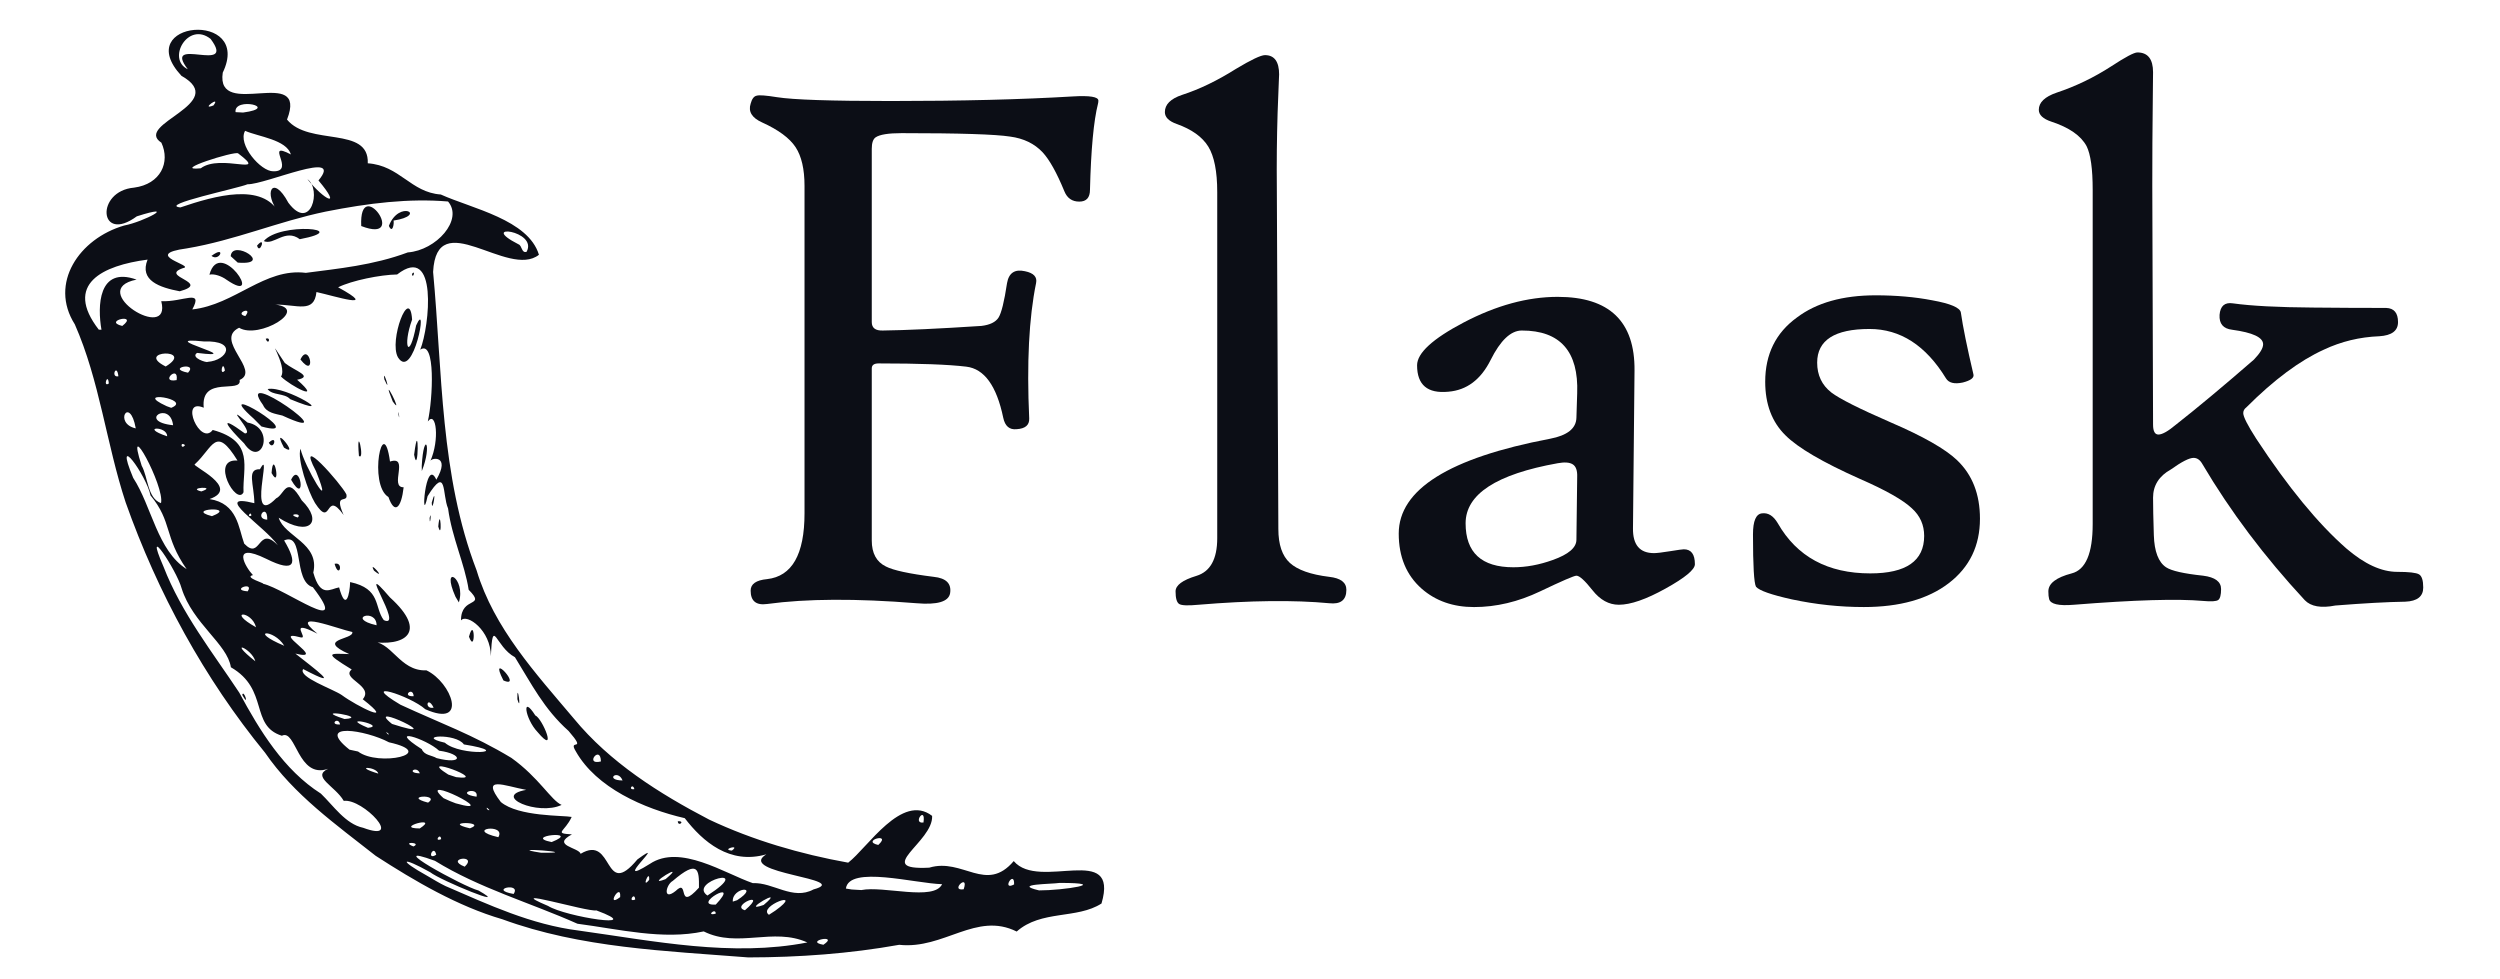 <svg width="120" height="47" viewBox="0 0 120 47" fill="none" xmlns="http://www.w3.org/2000/svg">
<path d="M18.032 41.078C16.133 39.582 14.106 38.148 12.722 36.129C9.808 32.568 7.564 28.446 6.031 24.114C5.103 21.297 4.786 18.276 3.591 15.568C2.341 13.601 3.805 11.451 5.958 10.826C6.916 10.642 8.601 9.737 6.567 10.384C4.743 11.723 4.567 9.168 6.437 9.006C7.713 8.836 8.183 7.791 7.747 6.849C6.377 5.955 11.068 4.972 8.708 3.638C6.248 0.983 12.148 0.471 10.692 3.487C10.344 5.807 14.814 3.062 13.777 5.74C14.831 7.027 17.725 6.033 17.653 7.838C19.189 7.943 19.716 9.237 21.158 9.336C22.652 10.011 25.36 10.543 25.869 12.229C24.387 13.403 20.954 9.802 20.789 13.054C21.237 17.857 21.123 22.806 22.878 27.38C23.709 30.15 25.722 32.33 27.541 34.487C29.28 36.6 31.637 38.087 34.038 39.34C36.145 40.334 38.417 40.994 40.713 41.408C41.644 40.695 43.289 38.044 44.742 39.162C44.81 40.417 41.858 41.787 44.603 41.648C46.214 41.162 47.332 42.896 48.659 41.332C49.882 42.781 53.742 40.405 52.872 43.368C51.695 44.128 49.979 43.669 48.801 44.714C46.858 43.743 45.311 45.583 43.16 45.351C40.772 45.779 38.342 45.952 35.92 45.956C31.947 45.641 27.89 45.509 24.111 44.124C21.982 43.505 19.904 42.292 18.032 41.078V41.078ZM21.388 42.533C23.467 43.433 25.5 44.381 27.778 44.667C31.393 45.17 35.126 45.944 38.754 45.238C37.112 44.496 35.414 45.528 33.779 44.708C31.817 45.13 29.712 44.6 27.717 44.339C25.449 43.328 23.002 42.633 20.878 41.32C18.224 40.35 22.25 42.564 22.967 42.744C24.626 43.686 21.143 42.261 20.652 41.869C19.262 41.089 19.085 41.252 20.514 42.044C20.802 42.212 21.086 42.389 21.388 42.533V42.533ZM17.432 39.734C19.446 40.481 17.423 38.316 16.5 38.442C16.091 37.732 14.937 37.283 15.751 36.902C14.287 37.41 14.217 34.967 13.529 35.316C11.981 34.827 12.927 33.093 11.082 32.028C10.913 30.906 9.249 29.933 8.718 28.241C8.484 27.374 6.838 24.886 7.849 27.202C8.71 29.431 10.224 31.34 11.485 33.247C12.464 35.062 13.62 36.96 15.402 38.093C16.003 38.67 16.583 39.554 17.432 39.734ZM11.628 33.356C11.698 33.052 11.996 34.016 11.628 33.356V33.356ZM19.845 40.63C20.291 40.43 19.203 40.378 19.845 40.63V40.63ZM20.938 41.029C20.825 40.478 20.439 41.337 20.938 41.029V41.029ZM22.307 41.601C22.959 40.98 21.303 41.209 22.307 41.601V41.601ZM24.653 42.91C25.049 42.324 23.386 42.688 24.653 42.91V42.91ZM20.148 39.766C21.16 39.111 18.84 39.757 20.148 39.766V39.766ZM21.175 40.279C21.146 39.932 20.809 40.434 21.175 40.279V40.279ZM26.307 43.485C27.132 44.006 31.125 44.627 28.625 43.699C28.207 43.787 23.989 42.505 26.307 43.485ZM18.159 37.133C18.079 36.786 16.878 36.749 18.159 37.133V37.133ZM20.549 38.527C21.171 38.093 19.258 38.192 20.549 38.527V38.527ZM22.558 39.76C23.451 39.424 21.111 39.422 22.558 39.76V39.76ZM17.187 36.073C18.155 36.816 21.092 36.169 18.67 35.63C17.567 35.041 15.083 34.639 16.776 35.984L17.187 36.073L17.187 36.073ZM23.92 40.186C24.323 39.499 22.229 39.794 23.92 40.186V40.186ZM21.874 38.559C24.241 39.229 19.883 37.06 21.29 38.312L21.602 38.453L21.874 38.559L21.874 38.559ZM25.976 40.932C28.218 40.953 23.951 40.622 25.976 40.932V40.932ZM16.324 34.775C16.237 34.357 15.771 34.81 16.324 34.775V34.775ZM29.768 43.061C29.828 42.306 29.037 43.623 29.768 43.061V43.061ZM20.151 37.12C20.015 36.723 19.45 37.104 20.151 37.12V37.12ZM16.537 34.513C17.824 34.435 14.775 33.945 16.537 34.513V34.513ZM12.256 31.743C12.096 31.125 10.855 30.633 12.256 31.743V31.743ZM23.494 38.882C23.259 38.612 23.383 38.94 23.494 38.882V38.882ZM30.489 43.178C30.467 42.767 30.108 43.334 30.489 43.178V43.178ZM22.875 38.242C23.001 37.712 21.778 38.081 22.875 38.242V38.242ZM17.664 34.936C18.622 34.833 16.13 34.288 17.664 34.936V34.936ZM26.479 40.419C27.971 39.827 25.025 40.13 26.479 40.419V40.419ZM21.894 37.303C23.614 37.525 19.848 36.132 21.517 37.179L21.894 37.303L21.894 37.303V37.303ZM27.871 40.982C29.477 40.021 28.948 43.232 30.595 41.253C32.221 40.065 29.192 42.722 31.195 41.465C32.644 40.495 34.783 41.925 36.135 42.391C37.108 42.343 38.053 43.233 39.049 42.692C40.968 42.174 35.298 41.925 36.784 41.007C35.029 41.518 33.732 40.397 32.868 39.272C30.899 38.817 28.622 37.809 27.639 36.065C27.239 35.41 28.218 36.157 27.293 35.087C26.107 34.03 25.514 32.831 24.718 31.547C23.766 31.039 23.655 29.544 23.559 31.497C23.567 30.264 22.41 29.434 22.128 29.779C22.123 28.592 23.366 29.187 22.496 28.309C22.309 27.078 21.692 25.796 21.507 24.406C21.219 23.736 21.466 22.302 20.524 23.818C20.181 25.421 20.41 21.849 20.944 23.027C21.645 21.825 20.693 21.966 20.654 22.133C21.11 21.119 20.942 19.681 20.535 20.23C20.778 19.155 20.919 16.274 20.171 16.785C20.624 15.661 21.031 11.643 19.062 13.175C18.264 13.186 16.883 13.465 16.23 13.79C18.277 14.919 16.023 14.198 15.19 14.018C15.081 15.064 14.256 14.611 13.224 14.622C14.872 14.826 12.422 16.308 11.477 15.732C10.249 16.32 12.536 17.785 11.502 18.238C11.629 18.922 9.621 17.992 9.779 19.57C8.587 19.068 9.615 21.441 10.211 20.638C12.238 21.187 11.638 22.439 11.689 23.628C11.359 24.321 10.059 22 11.4 22.107C10.342 20.387 10.23 21.485 9.351 22.284C9.146 22.342 11.593 23.421 10.057 23.955C11.408 24.163 11.447 25.346 11.722 26.095C12.533 26.942 12.367 25.16 13.339 26.178C12.724 25.271 10.082 23.624 12.209 24.153C12.198 23.241 11.825 22.505 12.476 22.523C13.121 21.353 11.8 25.407 13.255 23.92C13.657 23.744 13.757 22.749 14.481 24.014C15.532 25.049 14.86 25.799 13.378 24.852C13.643 25.752 15.361 26.074 15.038 27.483C15.381 28.721 15.859 28.265 16.277 28.194C16.604 29.397 16.79 28.512 16.806 27.939C18.305 28.261 17.954 29.148 18.423 29.767C19.456 30.234 16.944 26.604 18.718 28.676C20.584 30.362 19.418 31.066 17.743 30.796C18.803 30.71 19.145 32.23 20.471 32.177C21.68 32.752 22.498 34.964 20.414 34.043C19.692 33.391 17.134 32.586 19.223 33.827C21.152 34.721 22.685 35.256 24.546 36.379C25.878 37.331 26.453 38.421 26.958 38.636C25.839 39.172 23.585 38.209 25.258 37.914C24.214 37.724 23.04 37.195 24.04 38.497C24.89 39.208 27.052 39.133 27.44 39.213C27.111 39.938 26.548 39.995 27.453 40.051C26.443 40.59 27.777 40.674 27.871 40.982H27.871ZM25.805 35.141C25.19 34.497 25.031 33.292 25.695 34.341C26.036 34.478 26.787 36.311 25.805 35.141H25.805ZM32.534 39.42C32.918 39.395 32.546 39.711 32.534 39.42V39.42ZM24.834 33.563C24.81 32.59 25.056 34.313 24.834 33.563V33.563ZM24.165 32.662C23.392 31.166 25.14 33.086 24.165 32.662V32.662ZM16.06 27.063C16.514 26.941 16.283 27.84 16.06 27.063V27.063ZM22.511 30.562C22.79 29.514 22.838 31.442 22.511 30.562V30.562ZM17.953 27.391C17.632 26.812 18.625 27.933 17.953 27.391V27.391ZM21.864 28.645C21.132 27.003 22.383 27.748 22.026 28.915L21.864 28.645ZM15.12 24.143C14.792 23.604 14.25 22.023 14.425 21.54C14.582 22.326 16.095 24.924 15.167 22.616C14.14 20.681 16.393 23.244 16.625 23.726C16.733 24.206 15.992 23.595 16.494 24.721C15.578 23.439 15.953 25.429 15.12 24.143V24.143ZM13.035 22.706C13.121 21.452 13.512 23.565 13.035 22.706V22.706ZM13.973 23.029C14.42 22.083 14.731 24.347 13.973 23.029V23.029ZM11.717 21.282C10.941 20.51 10.379 19.799 11.753 20.803C12.283 20.824 10.577 19.185 11.881 20.283C13.252 20.533 12.558 22.533 11.717 21.282ZM12.902 21.251C13.353 20.804 13.141 21.691 12.902 21.251V21.251ZM13.631 21.485C12.948 20.203 14.46 22.023 13.631 21.485V21.485ZM12.182 20.099C9.926 18.089 15.017 21.15 12.55 20.471L12.182 20.099L12.182 20.099V20.099ZM18.646 23.858C17.669 23.272 18.387 19.733 18.72 22.154C19.669 21.846 18.668 23.404 19.375 23.389C19.264 24.372 18.947 24.725 18.646 23.858ZM21.037 25.273C21.133 24.206 21.238 26.002 21.037 25.273V25.273ZM20.621 24.862C20.729 24.406 20.633 25.398 20.621 24.862V24.862ZM12.624 19.438C11.175 17.437 16.837 21.463 13.553 19.946C13.209 19.856 12.796 19.824 12.624 19.438ZM17.228 21.882C17.091 20.196 17.535 22.161 17.228 21.882L17.228 21.882ZM20.724 24.126C20.994 23.166 20.744 24.761 20.724 24.126V24.126ZM12.846 18.674C13.708 18.49 16.416 20.189 13.929 19.16C13.653 18.854 13.063 18.993 12.846 18.674ZM20.244 22.365C20.336 20.642 20.758 21.335 20.247 22.611L20.244 22.365L20.244 22.365H20.244ZM13.488 18.075C13.838 17.559 12.556 15.745 13.672 17.424C14.155 17.808 15.069 18.067 14.262 18.228C15.532 19.349 13.952 18.532 13.488 18.075V18.075ZM19.878 21.827C20.12 19.863 20.092 22.977 19.878 21.827V21.827ZM12.755 16.262C13.023 16.147 12.896 16.619 12.755 16.262V16.262ZM14.421 17.255C14.85 16.354 15.213 18.259 14.421 17.255V17.255ZM19.123 19.873C19.119 19.527 19.212 20.376 19.123 19.873V19.873ZM18.851 19.269C18.198 17.658 19.458 20.122 18.851 19.269V19.269ZM18.45 18.213C18.34 17.547 18.822 19.049 18.45 18.213L18.45 18.213ZM19.102 17.151C18.654 16.362 19.668 13.671 19.781 15.34C19.308 16.64 19.644 17.367 19.974 15.623C20.583 14.251 19.843 18.332 19.102 17.152L19.102 17.151V17.151ZM19.772 13.15C19.968 12.91 19.816 13.439 19.772 13.15V13.15ZM18.653 35.222C18.388 34.99 18.686 35.37 18.653 35.222V35.222ZM20.959 36.39C22.241 36.719 22.235 36.19 21.076 36.033C20.452 35.452 18.485 34.837 20.246 35.961C20.362 36.257 20.731 36.25 20.959 36.39V36.39ZM16.405 33.363C17.112 33.89 19.067 34.857 17.412 33.563C17.97 32.915 16.344 32.569 16.883 32.135C15.512 31.295 15.801 31.37 16.762 31.396C15.114 30.659 17 30.714 16.911 30.336C16.276 30.21 13.754 29.214 15.238 30.418C13.729 29.648 14.878 30.705 14.422 30.593C12.88 30.172 15.796 31.768 14.178 31.372C15.062 32.074 16.559 33.17 14.552 32.115C14.287 32.496 15.988 33.074 16.405 33.363ZM18.817 34.749C21.749 35.695 17.379 33.594 18.817 34.749V34.749ZM31.16 42.234C31.198 41.652 30.759 42.73 31.16 42.234V42.234ZM32.429 42.768C33.105 42.112 32.456 43.813 33.55 42.608C33.561 41.745 33.516 41.235 32.293 42.283C31.956 42.47 31.806 43.266 32.429 42.768V42.768ZM12.29 30.109C12.082 29.292 10.834 29.296 12.29 30.109V30.109ZM13.645 30.998C13.142 30.163 11.85 30.242 13.645 30.998V30.998ZM21.352 35.65C22.104 36.319 24.808 36.141 22.266 35.732C21.889 35.175 19.875 35.309 21.352 35.65ZM31.946 42.199C33.104 41.226 30.824 42.633 31.946 42.199V42.199ZM34.355 43.855C34.362 43.543 33.856 43.992 34.355 43.855V43.855ZM34.358 43.419C35.641 42.059 33.116 43.499 34.358 43.419H34.358ZM8.958 27.317C7.865 25.756 8.279 25.054 7.225 23.78C7.025 22.805 5.416 20.593 6.392 22.936C7.287 24.307 7.552 26.429 8.958 27.317V27.317ZM33.956 42.986C36.316 41.46 32.988 42.321 33.956 42.986V42.986ZM35.757 43.692C36.939 42.677 35.01 43.48 35.757 43.692V43.692ZM11.889 28.384C12.227 27.88 11.015 28.319 11.889 28.384V28.384ZM35.381 43.21C36.525 42.472 35.118 42.585 35.174 43.278L35.381 43.21H35.381ZM19.856 33.416C19.817 32.917 19.252 33.458 19.856 33.416V33.416ZM20.815 33.968C20.51 33.351 20.346 34.065 20.815 33.968V33.968ZM37.217 43.709C38.682 42.651 36.328 43.507 36.909 43.91L37.217 43.709ZM36.656 43.438C37.85 42.436 35.395 43.881 36.656 43.438V43.438ZM39.523 45.349C40.325 44.812 38.549 45.175 39.523 45.349V45.349ZM12.624 28.02C13.698 28.262 16.918 30.669 15.018 28.187C14.046 27.899 14.629 25.519 13.637 25.94C14.303 27.054 14.185 27.528 12.786 26.826C11.029 25.967 11.799 27.251 12.142 27.605C11.674 27.711 12.761 28.012 12.624 28.02V28.02ZM7.728 24.151C7.921 23.354 5.957 19.77 6.801 22.355C7.106 22.896 7.075 23.922 7.728 24.151ZM16.713 29.695C16.16 29.232 16.687 29.63 16.713 29.695V29.695ZM18.076 30.013C18.075 29.169 16.57 29.67 18.076 30.013V30.013ZM29.883 37.463C29.658 36.887 28.993 37.45 29.883 37.463L29.883 37.463ZM30.45 37.878C30.367 37.555 30.123 37.94 30.45 37.878V37.878ZM35.13 40.828C35.581 40.495 34.569 40.786 35.13 40.828V40.828ZM10.174 24.776C11.461 24.277 8.794 24.42 10.174 24.776V24.776ZM28.844 36.549C28.83 35.715 28.023 36.756 28.844 36.549V36.549ZM9.665 23.589C10.492 23.31 8.9 23.405 9.665 23.589V23.589ZM12.065 24.753C12.05 24.479 11.811 24.857 12.065 24.753V24.753ZM41.343 42.723C42.406 42.507 44.83 43.265 45.221 42.441C43.93 42.41 40.754 41.529 40.603 42.651L40.886 42.696L41.343 42.723V42.723ZM12.828 24.945C12.847 24.1 12.169 24.914 12.828 24.945V24.945ZM6.517 20.563C6.23 18.953 5.427 20.32 6.517 20.563V20.563ZM8.022 20.942C8.04 20.425 6.644 20.477 8.022 20.942V20.942ZM8.882 21.365C8.633 21.163 8.687 21.619 8.882 21.365V21.365ZM14.294 24.84C14.548 24.605 13.691 24.666 14.294 24.84V24.84ZM8.309 20.411C8.164 19.195 6.566 20.229 8.309 20.411V20.411ZM5.224 18.407C5.18 17.846 4.923 18.619 5.224 18.407V18.407ZM5.683 18.061C5.608 17.395 5.289 18.145 5.683 18.061V18.061ZM8.218 19.576C9.291 19.154 6.265 18.703 7.999 19.496L8.218 19.576ZM42.157 40.558C42.843 39.928 41.285 40.364 42.157 40.558V40.558ZM46.257 42.685C46.532 41.871 45.565 42.793 46.257 42.685V42.685ZM8.478 18.245C8.591 17.457 7.627 18.402 8.478 18.245V18.245ZM4.87 15.826C4.676 14.714 4.702 12.761 6.556 13.421C4.082 13.913 8.269 16.5 7.74 14.457C8.781 14.508 9.776 13.842 9.23 14.853C11.28 14.627 12.701 12.847 14.681 13.097C16.224 12.892 17.91 12.737 19.573 12.116C20.939 12.017 22.255 10.544 21.506 9.672C19.642 9.514 17.691 9.747 15.631 10.157C13.348 10.632 11.275 11.534 8.972 11.922C6.727 12.224 9.423 12.754 8.78 12.871C7.609 13.278 10.177 13.553 8.628 13.982C7.672 13.8 6.676 13.47 7.084 12.461C4.934 12.741 3.044 13.634 4.743 15.825L4.87 15.826L4.87 15.826V15.826ZM10.052 13.184C10.556 11.325 12.753 14.714 10.878 13.431C10.654 13.263 10.286 13.126 10.052 13.184ZM10.15 12.283C10.877 11.74 10.537 12.587 10.15 12.283V12.283ZM11.074 12.297C11.139 11.442 13.189 12.75 11.412 12.605L11.074 12.297ZM12.338 11.789C12.8 11.249 12.47 12.269 12.338 11.789V11.789ZM12.661 11.572C13.43 10.648 17.014 10.982 14.39 11.482C13.687 10.952 13.148 11.794 12.661 11.572ZM17.339 10.85C17.222 8.325 19.662 11.748 17.339 10.85V10.85ZM18.666 10.843C19.151 9.57 20.549 10.332 18.89 10.587C18.926 10.723 18.842 11.244 18.666 10.843ZM7.954 17.592C9.404 16.703 6.415 16.821 7.954 17.592V17.592ZM9.026 17.89C9.535 17.349 7.922 17.671 9.026 17.89V17.89ZM5.868 15.646C6.696 15.009 4.887 15.404 5.868 15.646V15.646ZM48.677 42.453C48.701 41.714 48.044 42.786 48.677 42.453V42.453ZM44.327 39.481C44.451 38.631 43.768 39.556 44.327 39.481V39.481ZM49.873 42.739C51.031 42.743 53.383 42.379 50.862 42.38C50.467 42.442 48.558 42.429 49.873 42.739L49.873 42.739V42.739ZM9.969 17.369C10.906 17.304 11.436 16.334 9.788 16.39C7.234 16.125 12.041 17.265 9.46 16.939C9.113 17.169 9.949 17.432 9.969 17.369ZM10.795 17.787C10.697 17.184 10.505 18.107 10.795 17.787V17.787ZM11.774 15.173C12.181 14.668 11.211 15.038 11.774 15.173V15.173ZM8.657 9.957C10.329 9.388 12.617 8.748 13.407 10.238C12.603 9.269 13.083 8.316 13.842 9.732C14.916 11.165 15.453 9.08 14.755 8.6C15.55 9.59 16.456 10.057 15.287 8.662C16.557 7.134 12.746 8.863 11.88 8.845C11.463 9.032 7.577 9.837 8.657 9.957V9.957ZM9.637 8.078C10.591 7.357 12.937 8.507 11.431 7.362C11.284 7.232 8.135 8.23 9.637 8.078V8.078ZM13.115 8.222C14.232 8.25 12.634 6.72 13.964 7.414C13.746 6.699 12.415 6.565 11.764 6.28C11.396 6.933 12.513 8.23 13.115 8.222ZM10.247 5.061C10.633 4.537 9.57 5.327 10.247 5.061V5.061ZM11.668 5.402C13.468 5.163 11.21 4.626 11.306 5.383L11.668 5.402V5.402V5.402ZM9.014 3.323C7.747 1.667 11.397 3.601 10.11 1.868C9.026 1.004 7.985 2.84 9.014 3.323ZM25.274 12.089C25.855 11.058 22.875 10.699 24.883 11.724C25.067 11.786 25.026 12.161 25.274 12.089Z" fill="#0C0E16"/>
<path d="M52.704 4.977C52.496 5.798 52.367 7.175 52.319 9.108C52.319 9.488 52.147 9.678 51.805 9.677C51.463 9.678 51.224 9.512 51.09 9.182C50.723 8.288 50.374 7.664 50.044 7.309C49.653 6.893 49.133 6.642 48.485 6.556C47.788 6.446 46.052 6.391 43.276 6.391C42.64 6.391 42.224 6.459 42.029 6.593C41.906 6.679 41.845 6.862 41.845 7.144V15.461C41.845 15.742 42.022 15.877 42.377 15.865C43.465 15.852 45.043 15.779 47.109 15.644C47.513 15.595 47.785 15.464 47.926 15.25C48.066 15.035 48.204 14.482 48.338 13.588C48.424 13.098 48.711 12.909 49.2 13.019C49.616 13.105 49.794 13.294 49.732 13.588C49.39 15.253 49.28 17.419 49.402 20.087C49.414 20.405 49.213 20.577 48.797 20.601C48.455 20.638 48.24 20.454 48.155 20.05C47.837 18.521 47.247 17.704 46.385 17.6C45.523 17.495 44.12 17.444 42.175 17.444C41.955 17.444 41.845 17.523 41.845 17.682V25.944C41.845 26.556 42.071 26.972 42.524 27.192C42.878 27.376 43.643 27.541 44.817 27.688C45.416 27.749 45.679 28.012 45.605 28.477C45.532 28.881 44.994 29.041 43.991 28.955C41.093 28.722 38.703 28.735 36.819 28.992C36.294 29.065 36.031 28.851 36.031 28.349C36.031 28.031 36.294 27.847 36.819 27.798C38.018 27.664 38.617 26.611 38.617 24.64V8.925C38.617 8.117 38.473 7.496 38.186 7.061C37.898 6.627 37.364 6.232 36.581 5.877C36.092 5.657 35.908 5.357 36.031 4.977C36.092 4.745 36.19 4.616 36.324 4.592C36.446 4.555 36.77 4.58 37.296 4.665C38.067 4.788 39.883 4.849 42.744 4.849C46.119 4.849 49.035 4.776 51.493 4.629C52.312 4.58 52.722 4.647 52.722 4.831C52.722 4.88 52.716 4.929 52.704 4.977H52.704Z" fill="#0C0E16"/>
<path d="M64.626 28.312C64.626 28.802 64.351 29.016 63.801 28.955C62.113 28.796 60.022 28.82 57.528 29.028C57.026 29.077 56.718 29.065 56.602 28.992C56.485 28.918 56.427 28.716 56.427 28.386C56.427 28.092 56.761 27.844 57.427 27.642C58.093 27.44 58.427 26.837 58.427 25.834V9.219C58.427 8.227 58.283 7.499 57.996 7.034C57.708 6.569 57.204 6.208 56.482 5.951C56.103 5.816 55.914 5.626 55.914 5.381C55.914 5.014 56.189 4.739 56.739 4.555C57.571 4.286 58.433 3.87 59.325 3.307C60.059 2.866 60.524 2.646 60.719 2.646C61.172 2.646 61.398 2.958 61.398 3.582C61.398 3.533 61.374 4.145 61.325 5.418C61.288 6.63 61.276 7.823 61.288 8.998L61.361 25.393C61.361 26.14 61.545 26.681 61.912 27.018C62.279 27.355 62.908 27.578 63.801 27.688C64.351 27.749 64.626 27.957 64.626 28.312V28.312Z" fill="#0C0E16"/>
<path d="M81.355 27.082C81.355 27.339 80.887 27.728 79.951 28.248C79.016 28.768 78.267 29.028 77.704 29.028C77.228 29.028 76.806 28.796 76.439 28.331C76.072 27.866 75.815 27.633 75.668 27.633C75.558 27.633 74.978 27.884 73.926 28.386C72.874 28.888 71.817 29.139 70.753 29.139C69.75 29.139 68.912 28.845 68.24 28.257C67.506 27.608 67.139 26.727 67.139 25.613C67.139 23.496 69.561 21.978 74.403 21.06C75.234 20.901 75.656 20.565 75.668 20.051L75.705 18.876C75.778 16.868 74.892 15.865 73.046 15.865C72.52 15.865 72.021 16.336 71.551 17.278C71.08 18.221 70.404 18.729 69.524 18.802C68.521 18.9 68.02 18.478 68.02 17.535C68.02 16.948 68.766 16.262 70.257 15.479C71.823 14.659 73.327 14.249 74.77 14.249C77.252 14.249 78.481 15.43 78.457 17.792L78.383 25.356C78.371 26.152 78.707 26.55 79.392 26.55C79.526 26.55 79.783 26.519 80.162 26.458C80.541 26.397 80.761 26.366 80.823 26.366C81.177 26.366 81.355 26.605 81.355 27.082V27.082ZM75.705 22.896C75.717 22.59 75.647 22.388 75.494 22.29C75.341 22.192 75.1 22.174 74.77 22.235C71.823 22.762 70.349 23.723 70.349 25.118C70.349 26.525 71.114 27.229 72.642 27.229C73.253 27.229 73.883 27.113 74.531 26.88C75.289 26.611 75.668 26.287 75.668 25.907L75.705 22.896Z" fill="#0C0E16"/>
<path d="M95.038 24.897C95.038 26.195 94.54 27.226 93.543 27.991C92.547 28.756 91.186 29.138 89.462 29.138C88.312 29.138 87.163 29.016 86.014 28.771C85.023 28.551 84.448 28.349 84.289 28.165C84.192 27.994 84.143 27.156 84.143 25.65C84.143 25.002 84.289 24.665 84.583 24.64C84.876 24.604 85.127 24.763 85.335 25.118C86.252 26.721 87.732 27.523 89.774 27.523C91.498 27.523 92.36 26.923 92.36 25.724C92.36 25.197 92.164 24.757 91.773 24.402C91.345 23.998 90.514 23.527 89.279 22.988C87.493 22.192 86.301 21.495 85.702 20.895C85.054 20.259 84.73 19.402 84.73 18.325C84.73 17.003 85.237 15.975 86.252 15.24C87.194 14.53 88.453 14.176 90.031 14.175C91.021 14.176 91.926 14.255 92.745 14.414C93.626 14.573 94.084 14.769 94.121 15.002C94.219 15.687 94.421 16.678 94.726 17.976C94.763 18.135 94.592 18.264 94.213 18.361C93.809 18.447 93.54 18.38 93.406 18.16C92.44 16.581 91.217 15.791 89.737 15.791C88.062 15.791 87.224 16.33 87.224 17.407C87.224 18.006 87.45 18.484 87.903 18.839C88.306 19.145 89.254 19.622 90.746 20.271C92.311 20.944 93.375 21.55 93.938 22.088C94.671 22.786 95.038 23.722 95.038 24.897V24.897Z" fill="#0C0E16"/>
<path d="M116.315 28.202C116.315 28.631 116.028 28.857 115.453 28.881C114.597 28.894 113.478 28.955 112.096 29.065C111.412 29.2 110.923 29.114 110.629 28.808C108.697 26.727 107.058 24.549 105.713 22.272C105.603 22.076 105.463 21.978 105.291 21.978C105.084 21.978 104.723 22.162 104.209 22.529C103.635 22.847 103.347 23.3 103.347 23.888C103.347 24.304 103.359 24.904 103.384 25.687C103.408 26.47 103.604 26.984 103.971 27.229C104.228 27.4 104.821 27.535 105.75 27.633C106.325 27.706 106.612 27.921 106.612 28.276C106.612 28.557 106.566 28.732 106.475 28.799C106.383 28.866 106.141 28.881 105.75 28.845C104.527 28.735 102.461 28.796 99.55 29.028C98.817 29.09 98.419 28.998 98.358 28.753C98.334 28.667 98.321 28.545 98.321 28.386C98.321 28.006 98.694 27.719 99.44 27.523C100.113 27.352 100.449 26.562 100.449 25.154V9.108C100.449 8.105 100.351 7.407 100.156 7.015C99.887 6.514 99.324 6.122 98.468 5.84C98.065 5.706 97.863 5.516 97.863 5.271C97.863 4.916 98.15 4.641 98.725 4.445C99.642 4.139 100.516 3.717 101.348 3.178C102.02 2.738 102.436 2.517 102.595 2.517C103.096 2.517 103.347 2.836 103.347 3.472C103.347 3.386 103.341 3.992 103.329 5.29C103.317 6.183 103.31 7.383 103.31 8.888L103.347 20.381C103.347 20.699 103.433 20.858 103.604 20.858C103.787 20.858 104.069 20.699 104.448 20.381C105.463 19.585 106.71 18.545 108.19 17.26C108.483 16.954 108.63 16.709 108.63 16.526C108.63 16.195 108.135 15.963 107.144 15.828C106.716 15.779 106.514 15.54 106.539 15.112C106.575 14.684 106.789 14.5 107.181 14.561C108.061 14.684 109.345 14.751 111.033 14.763C112.207 14.775 113.374 14.781 114.536 14.781C114.915 14.794 115.105 15.02 115.105 15.461C115.105 15.877 114.805 16.103 114.206 16.14C113.264 16.177 112.378 16.391 111.546 16.783C110.385 17.309 109.143 18.233 107.823 19.555C107.725 19.628 107.676 19.72 107.676 19.83C107.676 20.002 107.884 20.412 108.3 21.06C109.828 23.386 111.271 25.142 112.628 26.329C113.497 27.076 114.31 27.449 115.068 27.449C115.63 27.449 115.979 27.489 116.113 27.569C116.248 27.648 116.315 27.859 116.315 28.202H116.315Z" fill="#0C0E16"/>
</svg>
